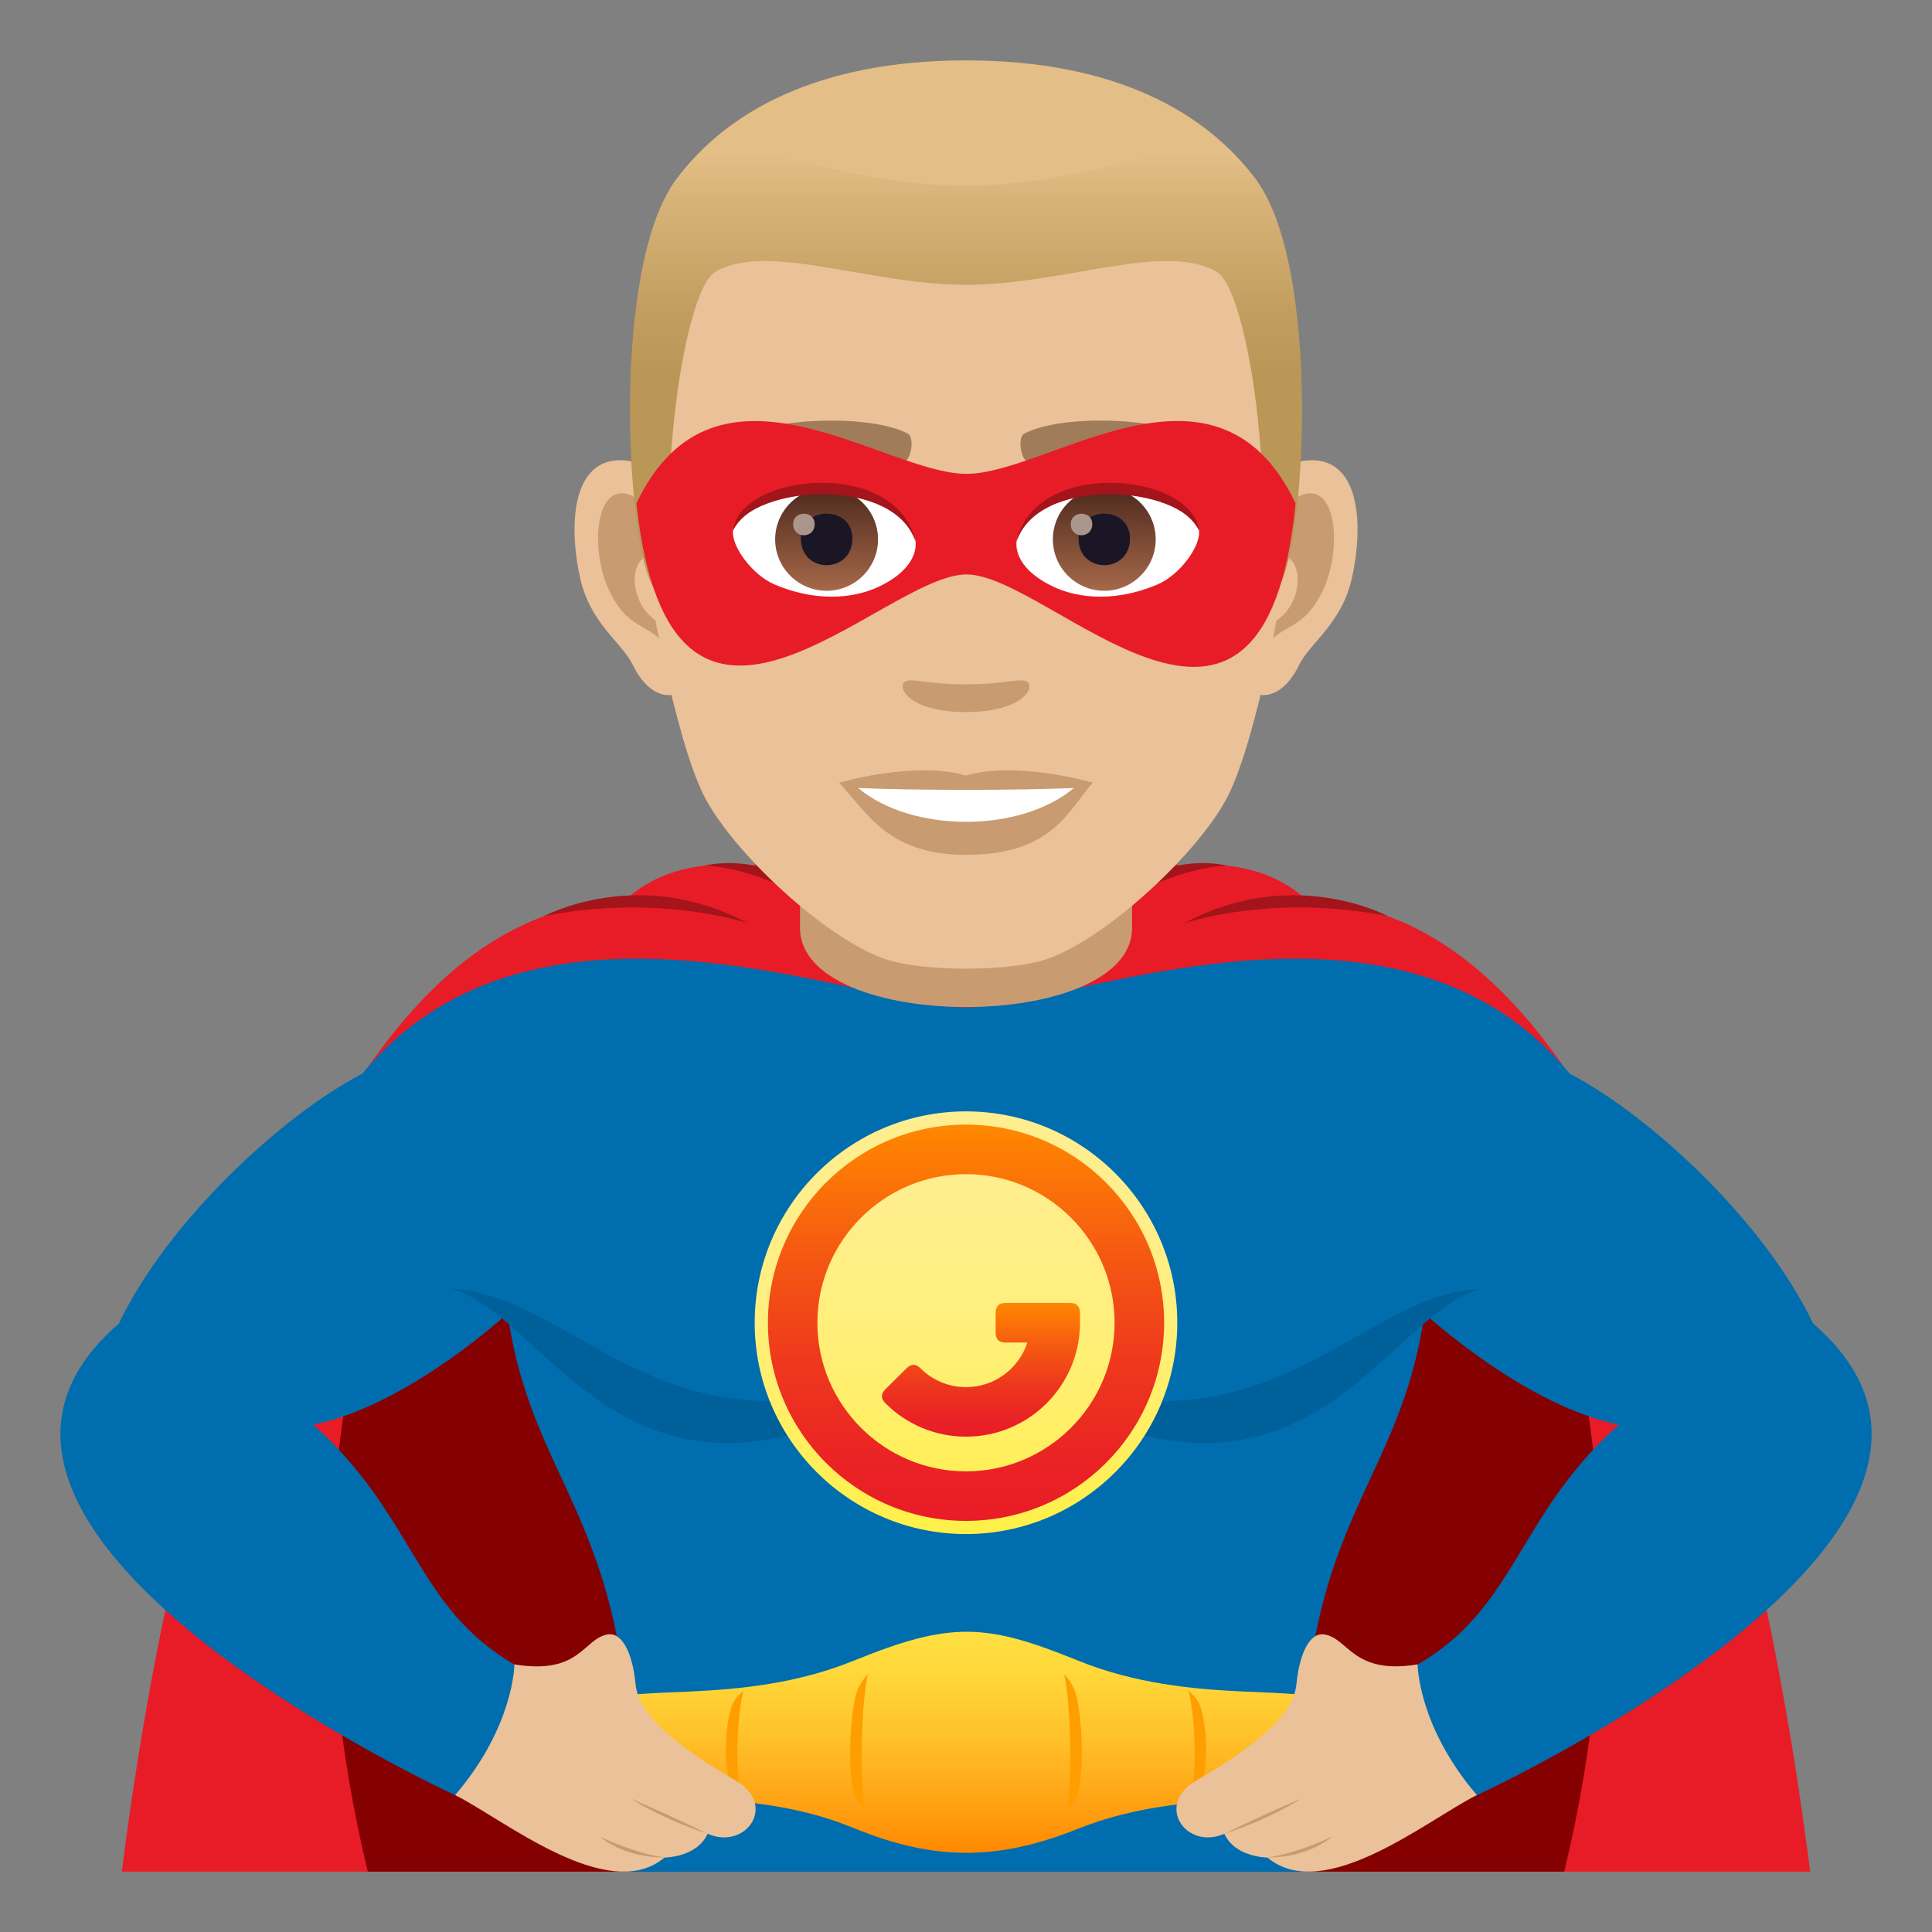 <?xml version="1.0" encoding="utf-8"?>
<!-- Generator: Adobe Illustrator 15.0.0, SVG Export Plug-In . SVG Version: 6.00 Build 0)  -->
<!DOCTYPE svg PUBLIC "-//W3C//DTD SVG 1.1//EN" "http://www.w3.org/Graphics/SVG/1.1/DTD/svg11.dtd">
<svg version="1.1" id="Layer_1" xmlns:x="http://ns.adobe.com/Extensibility/1.0/" xmlns:i="http://ns.adobe.com/AdobeIllustrator/10.0/" xmlns:graph="http://ns.adobe.com/Graphs/1.0/"
	 xmlns="http://www.w3.org/2000/svg" xmlns:xlink="http://www.w3.org/1999/xlink" xmlns:a="http://ns.adobe.com/AdobeSVGViewerExtensions/3.0/"
	 x="0px" y="0px" width="64px" height="64px" viewBox="0 0 64 64" enable-background="new 0 0 64 64" xml:space="preserve">
<rect x="0" y="0" width="64" height="64" fill="#808080" stroke="none"/>
<path fill="#E81C27" d="M43.335,29.863c-1.697-1.637-4.18-1.158-4.18-1.158c-4.855-1.977-9.452-1.977-14.309,0
	c0,0-2.482-0.48-4.182,1.158C11.083,30.012,5.956,46.803,4.036,62h55.928C58.044,46.803,52.917,30.012,43.335,29.863z"/>
<path fill="#850000" d="M48.856,35.779H15.144c0,0-6.855,10.188-2.959,26.221h39.631C55.712,45.967,48.856,35.779,48.856,35.779z"/>
<path fill="#A3141B" d="M18.013,30.355c0,0,3.285-0.789,6.748,0.221C21.149,28.645,18.013,30.355,18.013,30.355z"/>
<path fill="#A3141B" d="M23.374,28.672c0,0,2.326,0.066,4.47,1.975C25.948,27.977,23.374,28.672,23.374,28.672z"/>
<path fill="#A3141B" d="M45.987,30.355c0,0-3.283-0.789-6.748,0.221C42.853,28.645,45.987,30.355,45.987,30.355z"/>
<path fill="#A3141B" d="M40.626,28.672c0,0-2.326,0.066-4.471,1.975C38.052,27.977,40.626,28.672,40.626,28.672z"/>
<path fill="#006DAE" d="M60.065,43.846c-1.648-3.443-5.475-6.938-8.064-8.277c-5.785-7.016-16.711-2.197-20-2.197
	c-3.291,0-14.216-4.818-20.001,2.197c-2.59,1.34-6.416,4.834-8.064,8.277c-7.943,6.859,11.141,15.621,11.141,15.621
	c4.932-1.152,2.035-4.287,2.035-4.287c-3.35-1.893-3.34-4.949-6.736-7.986c3.166-0.648,6.441-3.689,6.441-3.689
	c0.871,6.273,4.721,6.977,3.934,18.496H32h11.252c-0.787-11.52,3.061-12.223,3.934-18.496c0,0,3.273,3.041,6.439,3.689
	c-3.395,3.037-3.387,6.094-6.736,7.986c0,0-2.896,3.135,2.035,4.287C48.925,59.467,68.009,50.705,60.065,43.846z"/>
<path fill="#006099" d="M14.95,42.688c3.484,0.986,6.178,9.613,16.878,2.002C22.376,49.424,19.44,42.93,14.95,42.688z"/>
<path fill="#006099" d="M49.05,42.688c-3.484,0.986-6.178,9.613-16.877,2.002C41.626,49.424,44.56,42.93,49.05,42.688z"/>
<path fill="#C99B71" d="M26.501,30.738c0,3.496,11,3.496,11,0c0-1.189,0-2.904,0-2.904h-11
	C26.501,27.834,26.501,29.549,26.501,30.738z"/>
<linearGradient id="SVGID_1_" gradientUnits="userSpaceOnUse" x1="32.001" y1="61.377" x2="32.001" y2="54.054">
	<stop  offset="0" style="stop-color:#FF8800"/>
	<stop  offset="0.211" style="stop-color:#FFA113"/>
	<stop  offset="0.543" style="stop-color:#FFC32B"/>
	<stop  offset="0.818" style="stop-color:#FFD83A"/>
	<stop  offset="1" style="stop-color:#FFDF40"/>
	<a:midPointStop  offset="0" style="stop-color:#FF8800"/>
	<a:midPointStop  offset="0.382" style="stop-color:#FF8800"/>
	<a:midPointStop  offset="1" style="stop-color:#FFDF40"/>
</linearGradient>
<path fill="url(#SVGID_1_)" d="M44.151,56.49c-0.805-0.807-4.615,0.068-8.439-1.48c-3.047-1.236-4.192-1.313-7.424,0
	c-3.812,1.549-7.611,0.676-8.412,1.48c-0.494,0.498-0.732,2.275,0,2.717c1.17,0.705,4.813-0.125,8.396,1.346
	c2.643,1.086,4.75,1.102,7.424,0.033c3.699-1.48,7.41-0.611,8.455-1.379C44.819,58.717,44.646,56.988,44.151,56.49z"/>
<path fill="#FF9E00" d="M28.749,55.459c-0.152,0.164-0.27,0.338-0.344,0.527c-0.258,0.674-0.385,3.078,0,3.676
	c0.07,0.107,0.16,0.211,0.256,0.309C28.448,58.834,28.549,56.369,28.749,55.459z"/>
<path fill="#FF9E00" d="M24.632,56.01c-0.152,0.123-0.271,0.256-0.344,0.398c-0.26,0.508-0.385,2.328,0,2.779
	c0.07,0.082,0.158,0.158,0.256,0.234C24.331,58.563,24.433,56.697,24.632,56.01z"/>
<path fill="#FF9E00" d="M35.253,55.459c0.15,0.164,0.268,0.338,0.342,0.527c0.26,0.674,0.385,3.078,0,3.676
	c-0.07,0.107-0.158,0.211-0.256,0.309C35.552,58.834,35.45,56.369,35.253,55.459z"/>
<path fill="#FF9E00" d="M39.368,56.01c0.154,0.123,0.271,0.256,0.344,0.398c0.26,0.508,0.385,2.328,0,2.779
	c-0.07,0.082-0.158,0.158-0.256,0.234C39.669,58.563,39.567,56.697,39.368,56.01z"/>
<path fill="#EBC199" d="M46.96,55.135c-2.152,0.355-2.285-0.867-3.09-0.992c-0.479-0.074-0.822,0.615-0.924,1.646
	c-0.094,0.98-1.234,1.986-3.326,3.201c-1.375,0.799-0.328,2.313,0.939,1.756c0.355,0.787,1.426,0.787,1.426,0.787
	c1.879,1.576,5.35-1.283,6.939-2.068C46.966,57.18,46.96,55.135,46.96,55.135z"/>
<path fill="#C99B71" d="M43.103,59.582c0,0-1.006,0.666-2.543,1.164C41.95,60.061,43.103,59.582,43.103,59.582z"/>
<path fill="#C99B71" d="M44.128,60.836c0,0-0.734,0.697-2.143,0.697C43.103,61.359,44.128,60.836,44.128,60.836z"/>
<path fill="#EBC199" d="M17.04,55.135c2.182,0.361,2.287-0.859,3.09-0.992c0.479-0.078,0.824,0.615,0.924,1.646
	c0.096,0.98,1.236,1.986,3.326,3.201c1.377,0.799,0.33,2.313-0.939,1.756c-0.355,0.787-1.426,0.787-1.426,0.787
	c-1.879,1.576-5.35-1.283-6.939-2.068C17.034,57.18,17.04,55.135,17.04,55.135z"/>
<path fill="#C99B71" d="M20.897,59.582c0,0,1.006,0.666,2.543,1.164C22.05,60.061,20.897,59.582,20.897,59.582z"/>
<path fill="#C99B71" d="M19.872,60.836c0,0,0.734,0.697,2.143,0.697C20.897,61.359,19.872,60.836,19.872,60.836z"/>
<linearGradient id="SVGID_2_" gradientUnits="userSpaceOnUse" x1="32.001" y1="50.818" x2="32.001" y2="36.816">
	<stop  offset="0" style="stop-color:#FFF047"/>
	<stop  offset="0.268" style="stop-color:#FFEF66"/>
	<stop  offset="0.537" style="stop-color:#FFEF7E"/>
	<stop  offset="0.787" style="stop-color:#FFEE8C"/>
	<stop  offset="1" style="stop-color:#FFEE91"/>
	<a:midPointStop  offset="0" style="stop-color:#FFF047"/>
	<a:midPointStop  offset="0.327" style="stop-color:#FFF047"/>
	<a:midPointStop  offset="1" style="stop-color:#FFEE91"/>
</linearGradient>
<path fill="url(#SVGID_2_)" d="M32,36.816c-3.861,0-7,3.141-7,7.002c0,3.859,3.138,7,7,7c3.86,0,6.999-3.141,6.999-7
	C38.999,39.957,35.86,36.816,32,36.816L32,36.816z"/>
<g id="Shape_15_">
	<g>
		<linearGradient id="SVGID_3_" gradientUnits="userSpaceOnUse" x1="32.002" y1="50.381" x2="32.002" y2="37.254">
			<stop  offset="0" style="stop-color:#E81C27"/>
			<stop  offset="0.157" style="stop-color:#EA2324"/>
			<stop  offset="0.394" style="stop-color:#EE381D"/>
			<stop  offset="0.68" style="stop-color:#F55A11"/>
			<stop  offset="1" style="stop-color:#FF8800"/>
			<a:midPointStop  offset="0" style="stop-color:#E81C27"/>
			<a:midPointStop  offset="0.618" style="stop-color:#E81C27"/>
			<a:midPointStop  offset="1" style="stop-color:#FF8800"/>
		</linearGradient>
		<path fill="url(#SVGID_3_)" d="M32,38.895c2.713,0,4.922,2.209,4.922,4.924c0,2.713-2.209,4.922-4.922,4.922
			c-2.713,0-4.923-2.209-4.923-4.922C27.077,41.104,29.288,38.895,32,38.895z M32,37.254c-3.623,0-6.562,2.939-6.562,6.564
			c0,3.623,2.939,6.563,6.562,6.563c3.624,0,6.563-2.939,6.563-6.563C38.563,40.193,35.624,37.254,32,37.254z"/>
	</g>
</g>
<linearGradient id="Combined-Shape_1_" gradientUnits="userSpaceOnUse" x1="32.496" y1="47.592" x2="32.496" y2="43.16">
	<stop  offset="0" style="stop-color:#E81C27"/>
	<stop  offset="0.157" style="stop-color:#EA2324"/>
	<stop  offset="0.394" style="stop-color:#EE381D"/>
	<stop  offset="0.68" style="stop-color:#F55A11"/>
	<stop  offset="1" style="stop-color:#FF8800"/>
	<a:midPointStop  offset="0" style="stop-color:#E81C27"/>
	<a:midPointStop  offset="0.618" style="stop-color:#E81C27"/>
	<a:midPointStop  offset="1" style="stop-color:#FF8800"/>
</linearGradient>
<path id="Combined-Shape_8_" fill="url(#Combined-Shape_1_)" d="M33.313,44.475c-0.219,0-0.331-0.109-0.331-0.328V43.49
	c0-0.221,0.112-0.33,0.331-0.33h2.131c0.223,0,0.332,0.109,0.332,0.33v0.328c0,2.084-1.689,3.773-3.776,3.773
	c-1.014,0-1.965-0.402-2.668-1.105c-0.156-0.156-0.156-0.307-0.002-0.465l0.701-0.695c0.152-0.154,0.307-0.154,0.461,0
	c0.398,0.398,0.936,0.625,1.508,0.625c0.947,0,1.752-0.617,2.032-1.477H33.313z"/>
<path id="Path_825_" fill="#EBC199" d="M43.224,15.26c-1.738,0.211-2.992,6.029-1.9,7.564c0.154,0.215,1.049,0.557,1.713-0.799
	c0.367-0.75,1.428-1.375,1.758-2.924C45.214,17.119,44.952,15.051,43.224,15.26z"/>
<path id="Path_824_" fill="#EBC199" d="M20.778,15.26c1.736,0.211,2.992,6.029,1.898,7.564c-0.152,0.215-1.049,0.557-1.713-0.799
	c-0.367-0.75-1.428-1.375-1.756-2.924C18.786,17.119,19.05,15.051,20.778,15.26z"/>
<path id="Path_823_" fill="#C99B71" d="M43.177,16.377c-0.453,0.143-0.947,0.832-1.217,1.98c1.584-0.34,1.189,2.299-0.188,2.348
	c0.012,0.266,0.029,0.539,0.063,0.826c0.664-0.963,1.338-0.576,2.004-2.01C44.442,18.229,44.298,16.023,43.177,16.377z"/>
<path id="Path_822_" fill="#C99B71" d="M22.04,18.354c-0.268-1.145-0.762-1.836-1.215-1.977c-1.123-0.354-1.266,1.852-0.664,3.145
	c0.668,1.434,1.342,1.047,2.006,2.01c0.033-0.287,0.051-0.561,0.063-0.826C20.866,20.641,20.476,18.033,22.04,18.354z"/>
<path id="Path_821_" fill="#EBC199" d="M32,4.074c-7.527,0-11.154,5.695-10.701,13.615c0.092,1.592,1.078,6.789,2.012,8.654
	c0.955,1.908,4.144,4.848,6.101,5.457c1.236,0.385,3.94,0.385,5.176,0c1.955-0.609,5.146-3.549,6.102-5.457
	c0.934-1.865,1.92-7.061,2.01-8.654C43.155,9.77,39.53,4.074,32,4.074z"/>
<path id="Path_820_" fill="#A17C5B" d="M40.179,14.68c-1.721-0.912-5.016-0.955-6.244-0.32c-0.262,0.123-0.088,0.986,0.133,0.904
	c1.711-0.676,4.469-0.691,6.07,0.057C40.351,15.418,40.44,14.807,40.179,14.68z"/>
<path id="Path_819_" fill="#A17C5B" d="M23.821,14.68c1.723-0.912,5.015-0.955,6.244-0.32c0.262,0.123,0.088,0.986-0.133,0.904
	c-1.713-0.676-4.466-0.691-6.07,0.057C23.649,15.418,23.562,14.807,23.821,14.68z"/>
<path id="Path_818_" fill="#C99B71" d="M34.032,22.588C33.817,22.439,33.312,22.67,32,22.67c-1.313,0-1.816-0.23-2.033-0.082
	c-0.256,0.182,0.154,1,2.033,1C33.88,23.588,34.29,22.77,34.032,22.588z"/>
<path id="Path_817_" fill="#C99B71" d="M32,25.691c-1.693-0.498-4.203,0.236-4.203,0.236c0.955,1.041,1.656,2.391,4.203,2.391
	c2.917,0,3.413-1.533,4.202-2.391C36.202,25.928,33.692,25.189,32,25.691z"/>
<path id="Path_816_" fill="#FFFFFF" d="M28.428,26.104c1.775,1.488,5.36,1.5,7.145,0C33.681,26.184,30.333,26.186,28.428,26.104z"/>
<path fill="#E3BE86" d="M41.614,5.961C39.968,3.732,36.952,2,32,2c-4.951,0-7.966,1.732-9.613,3.961
	C20.054,9.119,43.946,9.119,41.614,5.961z"/>
<linearGradient id="SVGID_4_" gradientUnits="userSpaceOnUse" x1="32.001" y1="19.637" x2="32.001" y2="5.017">
	<stop  offset="0.5" style="stop-color:#BA9757"/>
	<stop  offset="0.647" style="stop-color:#C29E60"/>
	<stop  offset="0.887" style="stop-color:#D7B378"/>
	<stop  offset="1" style="stop-color:#E3BE86"/>
	<a:midPointStop  offset="0.5" style="stop-color:#BA9757"/>
	<a:midPointStop  offset="0.6" style="stop-color:#BA9757"/>
	<a:midPointStop  offset="1" style="stop-color:#E3BE86"/>
</linearGradient>
<path fill="url(#SVGID_4_)" d="M41.614,5.961C39.968,3.732,36.952,6.15,32,6.15c-4.951,0-7.966-2.418-9.613-0.189
	c-2.334,3.158-1.541,13.676-0.504,13.676c0.166,0,0.189-3.68,0.504-6.225c0.254-2.072,0.746-4.082,1.313-4.41
	C25.429,8,28.76,9.434,32,9.434c3.239,0,6.573-1.434,8.301-0.432c0.564,0.328,1.057,2.338,1.313,4.41
	c0.314,2.545,0.338,6.225,0.504,6.225C43.155,19.637,43.946,9.119,41.614,5.961z"/>
<path fill="#E81C27" d="M32.018,15.697c-2.746,0.002-8.314-4.523-10.937,0.977c1.143,10.52,8.134,2.352,10.937,2.355
	c2.797,0.004,9.854,8.26,10.901-2.355C40.296,11.172,34.757,15.695,32.018,15.697z"/>
<path id="Path_815_" fill="#FFFFFF" d="M30.327,17.902c0.063,0.496-0.273,1.088-1.211,1.531c-0.594,0.283-1.834,0.613-3.458-0.072
	c-0.729-0.309-1.439-1.262-1.375-1.793C25.165,15.908,29.5,15.664,30.327,17.902z"/>
<linearGradient id="Oval_1_" gradientUnits="userSpaceOnUse" x1="-424.255" y1="479.286" x2="-424.255" y2="479.804" gradientTransform="matrix(6.57 0 0 -6.57 2814.78 3168.528)">
	<stop  offset="0" style="stop-color:#A6694A"/>
	<stop  offset="1" style="stop-color:#4F2A1E"/>
	<a:midPointStop  offset="0" style="stop-color:#A6694A"/>
	<a:midPointStop  offset="0.5" style="stop-color:#A6694A"/>
	<a:midPointStop  offset="1" style="stop-color:#4F2A1E"/>
</linearGradient>
<path id="Oval_86_" fill="url(#Oval_1_)" d="M27.381,16.164c0.943,0,1.705,0.764,1.705,1.703c0,0.941-0.762,1.703-1.705,1.703
	c-0.937,0-1.703-0.762-1.703-1.703C25.679,16.928,26.444,16.164,27.381,16.164z"/>
<path id="Path_797_" fill="#1A1626" d="M26.53,17.836c0,1.182,1.707,1.182,1.707,0C28.237,16.742,26.53,16.742,26.53,17.836z"/>
<path id="Path_796_" fill="#AB968C" d="M26.274,17.361c0,0.494,0.713,0.494,0.713,0C26.987,16.904,26.274,16.904,26.274,17.361z"/>
<path id="Path_795_" fill="#A3141B" d="M30.334,17.969c-0.691-2.227-5.41-1.898-6.052-0.4
	C24.522,15.652,29.745,15.148,30.334,17.969z"/>
<path id="Path_794_" fill="#FFFFFF" d="M33.677,17.902c-0.064,0.496,0.273,1.088,1.211,1.531c0.594,0.283,1.83,0.613,3.457-0.072
	c0.727-0.309,1.438-1.262,1.373-1.793C38.839,15.908,34.501,15.664,33.677,17.902z"/>
<linearGradient id="Oval_2_" gradientUnits="userSpaceOnUse" x1="-425.554" y1="479.286" x2="-425.554" y2="479.804" gradientTransform="matrix(6.57 0 0 -6.57 2832.511 3168.528)">
	<stop  offset="0" style="stop-color:#A6694A"/>
	<stop  offset="1" style="stop-color:#4F2A1E"/>
	<a:midPointStop  offset="0" style="stop-color:#A6694A"/>
	<a:midPointStop  offset="0.5" style="stop-color:#A6694A"/>
	<a:midPointStop  offset="1" style="stop-color:#4F2A1E"/>
</linearGradient>
<circle id="Oval_85_" fill="url(#Oval_2_)" cx="36.581" cy="17.867" r="1.703"/>
<path id="Path_793_" fill="#1A1626" d="M35.728,17.836c0,1.182,1.705,1.182,1.705,0C37.433,16.742,35.728,16.742,35.728,17.836z"/>
<path id="Path_792_" fill="#AB968C" d="M35.47,17.361c0,0.494,0.713,0.494,0.713,0C36.183,16.904,35.47,16.904,35.47,17.361z"/>
<path id="Path_786_" fill="#A3141B" d="M33.667,17.969c0.693-2.223,5.404-1.904,6.051-0.4
	C39.478,15.652,34.257,15.148,33.667,17.969z"/>
</svg>
